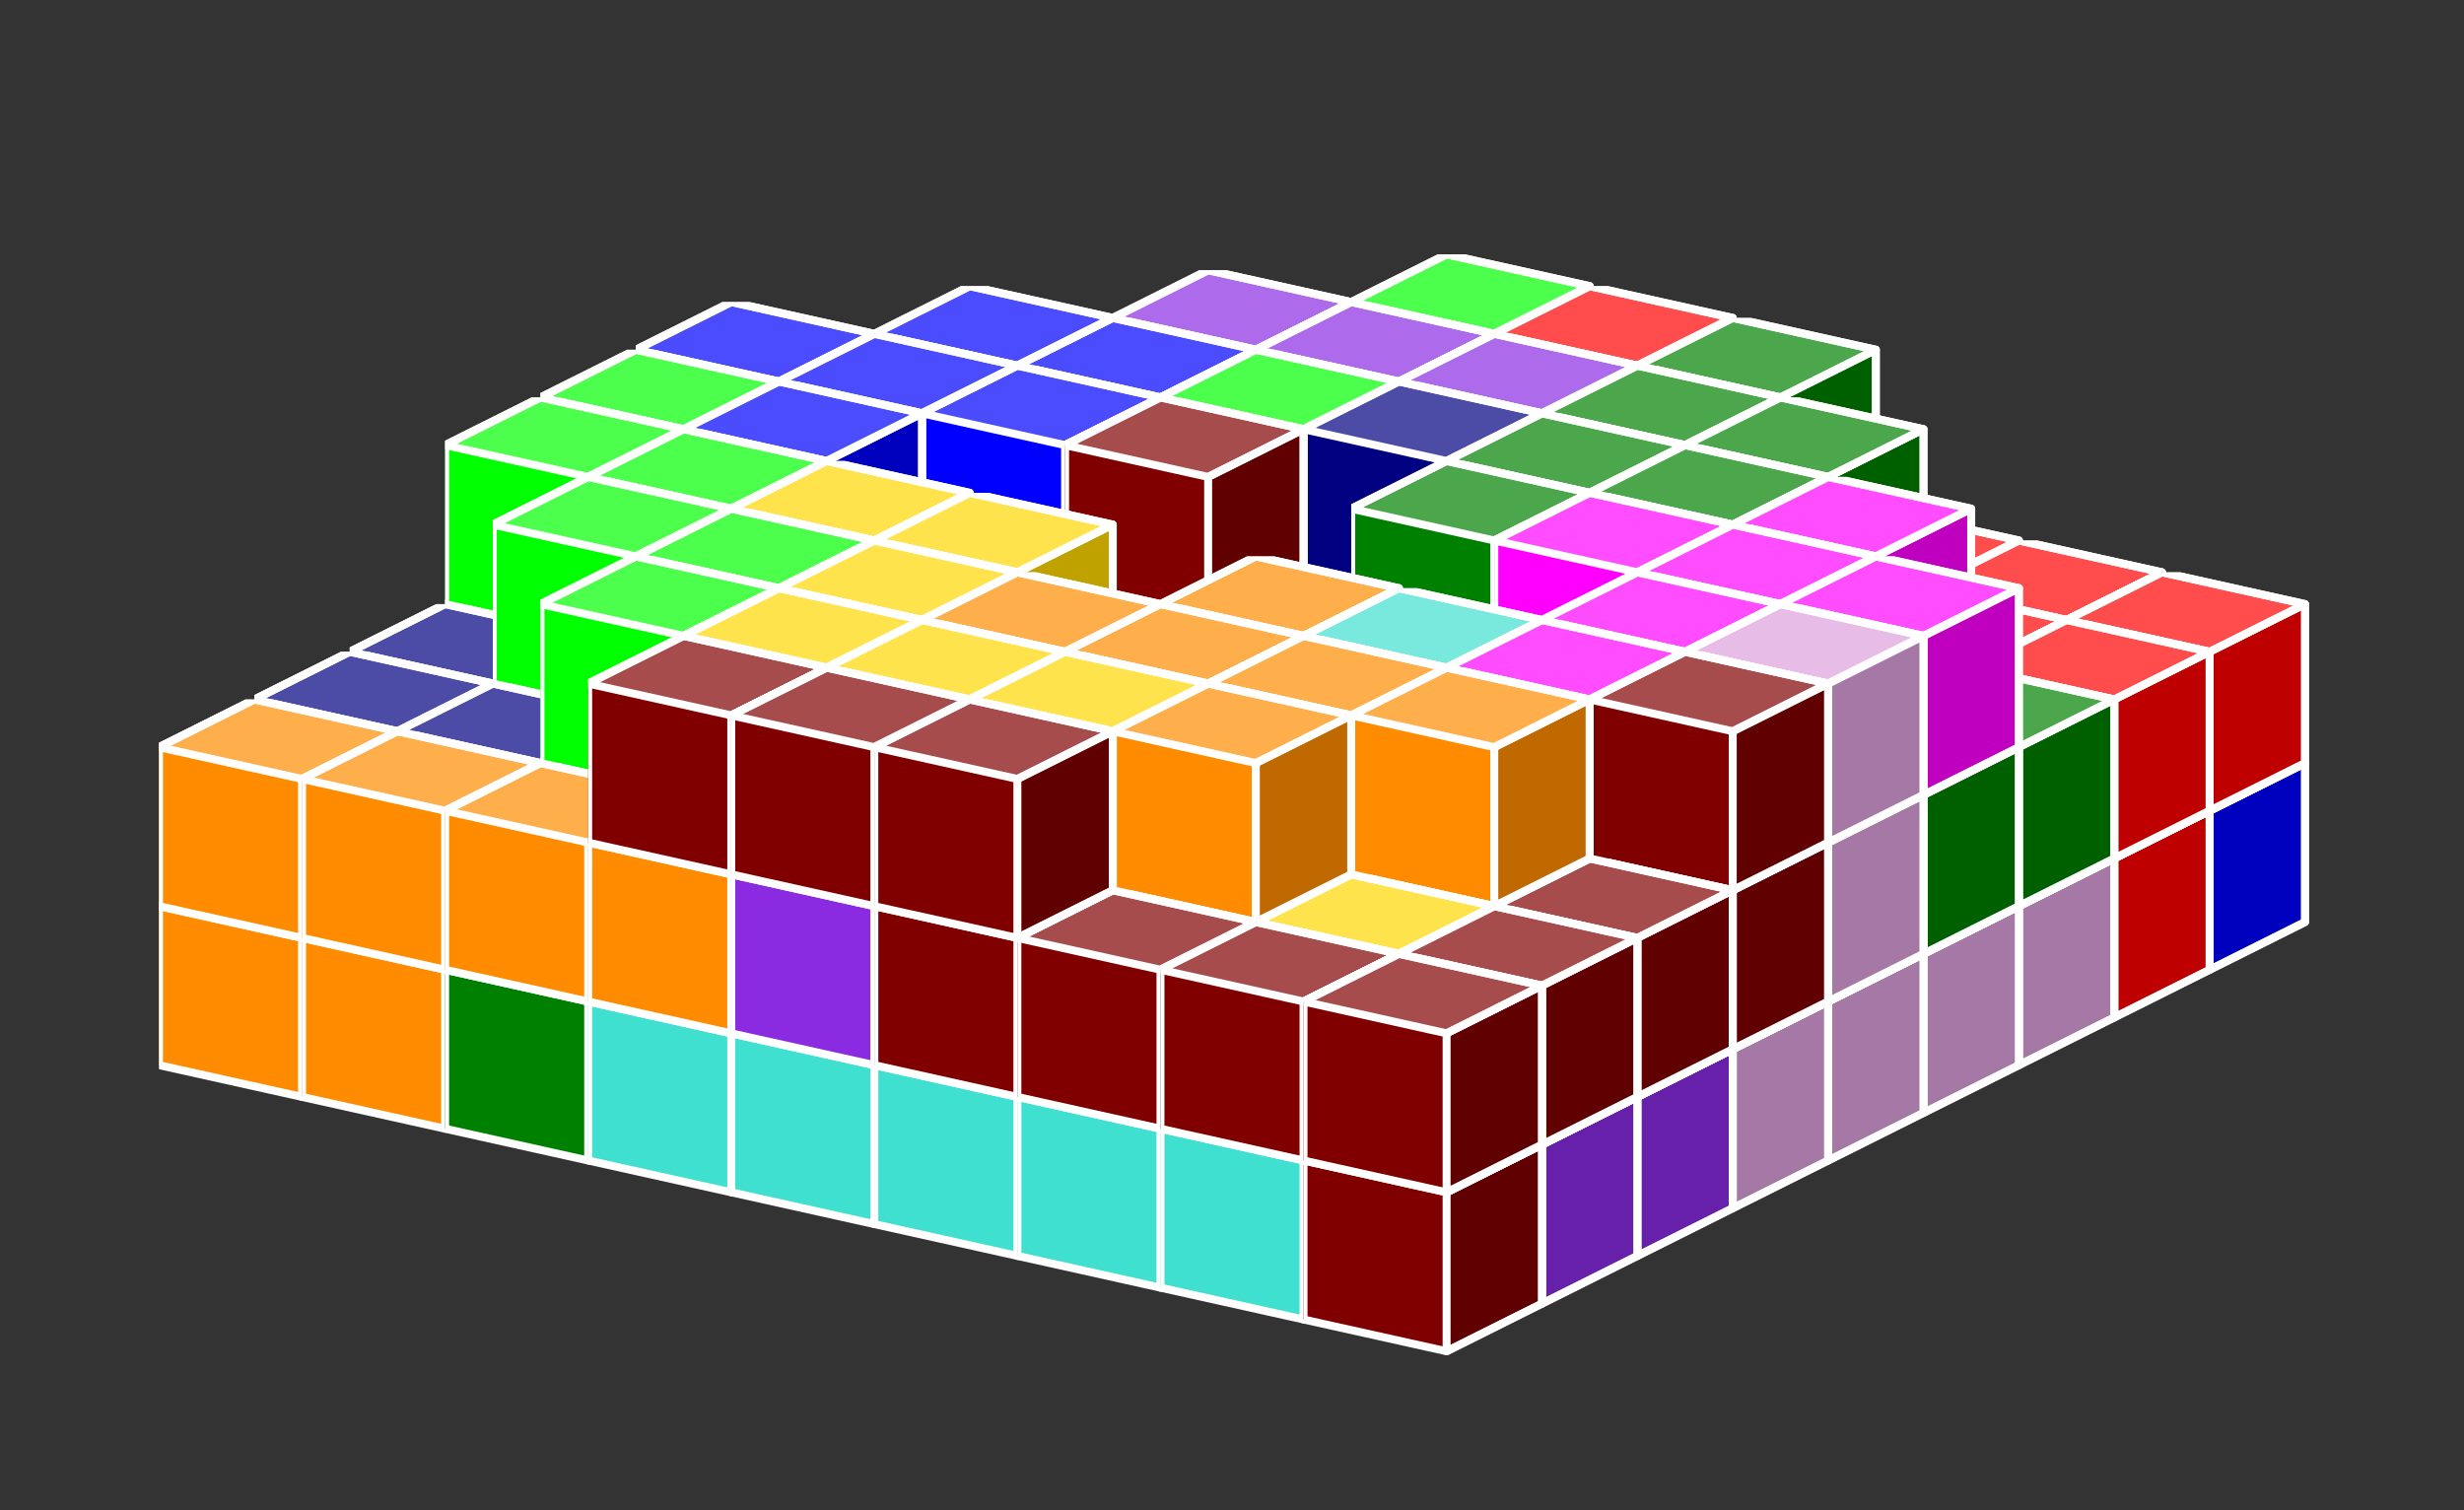 <?xml version="1.0" standalone="no"?>
<!-- Created by Polyform Puzzler (http://puzzler.sourceforge.net/) -->
<svg width="155.000" height="95.000"
     viewBox="0 0 155.000 95.000"
     xmlns="http://www.w3.org/2000/svg"
     xmlns:xlink="http://www.w3.org/1999/xlink">
<rect x="0" y="0" width="155.000" height="95.000" fill="#333333" stroke="none"/>
<defs>
<symbol id="cube0">
<polygon fill="gray" stroke="white"
         stroke-width="0.5" stroke-linejoin="round"
         points="0,13 9,15 15,12 15,2 6,0 0,3" />
<polygon fill="black" fill-opacity="0.25" stroke="white"
         stroke-width="0.5" stroke-linejoin="round"
         points="9,15 15,12 15,2 9,5" />
<polygon fill="white" fill-opacity="0.30" stroke="white"
         stroke-width="0.5" stroke-linejoin="round"
         points="0,3 9,5 15,2 6,0" />
</symbol>
<symbol id="cube1">
<polygon fill="black" stroke="white"
         stroke-width="0.5" stroke-linejoin="round"
         points="0,13 9,15 15,12 15,2 6,0 0,3" />
<polygon fill="black" fill-opacity="0.25" stroke="white"
         stroke-width="0.5" stroke-linejoin="round"
         points="9,15 15,12 15,2 9,5" />
<polygon fill="white" fill-opacity="0.30" stroke="white"
         stroke-width="0.5" stroke-linejoin="round"
         points="0,3 9,5 15,2 6,0" />
</symbol>
<symbol id="cubeA06">
<polygon fill="blue" stroke="white"
         stroke-width="0.5" stroke-linejoin="round"
         points="0,13 9,15 15,12 15,2 6,0 0,3" />
<polygon fill="black" fill-opacity="0.25" stroke="white"
         stroke-width="0.5" stroke-linejoin="round"
         points="9,15 15,12 15,2 9,5" />
<polygon fill="white" fill-opacity="0.30" stroke="white"
         stroke-width="0.5" stroke-linejoin="round"
         points="0,3 9,5 15,2 6,0" />
</symbol>
<symbol id="cubeC06">
<polygon fill="red" stroke="white"
         stroke-width="0.5" stroke-linejoin="round"
         points="0,13 9,15 15,12 15,2 6,0 0,3" />
<polygon fill="black" fill-opacity="0.25" stroke="white"
         stroke-width="0.5" stroke-linejoin="round"
         points="9,15 15,12 15,2 9,5" />
<polygon fill="white" fill-opacity="0.30" stroke="white"
         stroke-width="0.5" stroke-linejoin="round"
         points="0,3 9,5 15,2 6,0" />
</symbol>
<symbol id="cubeD06">
<polygon fill="green" stroke="white"
         stroke-width="0.5" stroke-linejoin="round"
         points="0,13 9,15 15,12 15,2 6,0 0,3" />
<polygon fill="black" fill-opacity="0.25" stroke="white"
         stroke-width="0.5" stroke-linejoin="round"
         points="9,15 15,12 15,2 9,5" />
<polygon fill="white" fill-opacity="0.30" stroke="white"
         stroke-width="0.5" stroke-linejoin="round"
         points="0,3 9,5 15,2 6,0" />
</symbol>
<symbol id="cubeE06">
<polygon fill="lime" stroke="white"
         stroke-width="0.5" stroke-linejoin="round"
         points="0,13 9,15 15,12 15,2 6,0 0,3" />
<polygon fill="black" fill-opacity="0.25" stroke="white"
         stroke-width="0.5" stroke-linejoin="round"
         points="9,15 15,12 15,2 9,5" />
<polygon fill="white" fill-opacity="0.30" stroke="white"
         stroke-width="0.5" stroke-linejoin="round"
         points="0,3 9,5 15,2 6,0" />
</symbol>
<symbol id="cubeF06">
<polygon fill="navy" stroke="white"
         stroke-width="0.5" stroke-linejoin="round"
         points="0,13 9,15 15,12 15,2 6,0 0,3" />
<polygon fill="black" fill-opacity="0.25" stroke="white"
         stroke-width="0.5" stroke-linejoin="round"
         points="9,15 15,12 15,2 9,5" />
<polygon fill="white" fill-opacity="0.30" stroke="white"
         stroke-width="0.5" stroke-linejoin="round"
         points="0,3 9,5 15,2 6,0" />
</symbol>
<symbol id="cubeF16">
<polygon fill="magenta" stroke="white"
         stroke-width="0.5" stroke-linejoin="round"
         points="0,13 9,15 15,12 15,2 6,0 0,3" />
<polygon fill="black" fill-opacity="0.25" stroke="white"
         stroke-width="0.5" stroke-linejoin="round"
         points="9,15 15,12 15,2 9,5" />
<polygon fill="white" fill-opacity="0.30" stroke="white"
         stroke-width="0.5" stroke-linejoin="round"
         points="0,3 9,5 15,2 6,0" />
</symbol>
<symbol id="cubeF26">
<polygon fill="darkorange" stroke="white"
         stroke-width="0.5" stroke-linejoin="round"
         points="0,13 9,15 15,12 15,2 6,0 0,3" />
<polygon fill="black" fill-opacity="0.25" stroke="white"
         stroke-width="0.5" stroke-linejoin="round"
         points="9,15 15,12 15,2 9,5" />
<polygon fill="white" fill-opacity="0.30" stroke="white"
         stroke-width="0.5" stroke-linejoin="round"
         points="0,3 9,5 15,2 6,0" />
</symbol>
<symbol id="cubeF36">
<polygon fill="turquoise" stroke="white"
         stroke-width="0.5" stroke-linejoin="round"
         points="0,13 9,15 15,12 15,2 6,0 0,3" />
<polygon fill="black" fill-opacity="0.25" stroke="white"
         stroke-width="0.5" stroke-linejoin="round"
         points="9,15 15,12 15,2 9,5" />
<polygon fill="white" fill-opacity="0.30" stroke="white"
         stroke-width="0.5" stroke-linejoin="round"
         points="0,3 9,5 15,2 6,0" />
</symbol>
<symbol id="cubeG06">
<polygon fill="blueviolet" stroke="white"
         stroke-width="0.5" stroke-linejoin="round"
         points="0,13 9,15 15,12 15,2 6,0 0,3" />
<polygon fill="black" fill-opacity="0.25" stroke="white"
         stroke-width="0.5" stroke-linejoin="round"
         points="9,15 15,12 15,2 9,5" />
<polygon fill="white" fill-opacity="0.30" stroke="white"
         stroke-width="0.5" stroke-linejoin="round"
         points="0,3 9,5 15,2 6,0" />
</symbol>
<symbol id="cubeH06">
<polygon fill="maroon" stroke="white"
         stroke-width="0.5" stroke-linejoin="round"
         points="0,13 9,15 15,12 15,2 6,0 0,3" />
<polygon fill="black" fill-opacity="0.25" stroke="white"
         stroke-width="0.5" stroke-linejoin="round"
         points="9,15 15,12 15,2 9,5" />
<polygon fill="white" fill-opacity="0.30" stroke="white"
         stroke-width="0.5" stroke-linejoin="round"
         points="0,3 9,5 15,2 6,0" />
</symbol>
<symbol id="cubeI06">
<polygon fill="gold" stroke="white"
         stroke-width="0.5" stroke-linejoin="round"
         points="0,13 9,15 15,12 15,2 6,0 0,3" />
<polygon fill="black" fill-opacity="0.25" stroke="white"
         stroke-width="0.5" stroke-linejoin="round"
         points="9,15 15,12 15,2 9,5" />
<polygon fill="white" fill-opacity="0.30" stroke="white"
         stroke-width="0.5" stroke-linejoin="round"
         points="0,3 9,5 15,2 6,0" />
</symbol>
<symbol id="cubeJ06">
<polygon fill="plum" stroke="white"
         stroke-width="0.5" stroke-linejoin="round"
         points="0,13 9,15 15,12 15,2 6,0 0,3" />
<polygon fill="black" fill-opacity="0.25" stroke="white"
         stroke-width="0.5" stroke-linejoin="round"
         points="9,15 15,12 15,2 9,5" />
<polygon fill="white" fill-opacity="0.30" stroke="white"
         stroke-width="0.5" stroke-linejoin="round"
         points="0,3 9,5 15,2 6,0" />
</symbol>
<symbol id="cubeK06">
<polygon fill="blue" stroke="white"
         stroke-width="0.5" stroke-linejoin="round"
         points="0,13 9,15 15,12 15,2 6,0 0,3" />
<polygon fill="black" fill-opacity="0.25" stroke="white"
         stroke-width="0.5" stroke-linejoin="round"
         points="9,15 15,12 15,2 9,5" />
<polygon fill="white" fill-opacity="0.30" stroke="white"
         stroke-width="0.5" stroke-linejoin="round"
         points="0,3 9,5 15,2 6,0" />
</symbol>
<symbol id="cubeL06">
<polygon fill="red" stroke="white"
         stroke-width="0.5" stroke-linejoin="round"
         points="0,13 9,15 15,12 15,2 6,0 0,3" />
<polygon fill="black" fill-opacity="0.25" stroke="white"
         stroke-width="0.5" stroke-linejoin="round"
         points="9,15 15,12 15,2 9,5" />
<polygon fill="white" fill-opacity="0.30" stroke="white"
         stroke-width="0.5" stroke-linejoin="round"
         points="0,3 9,5 15,2 6,0" />
</symbol>
<symbol id="cubeM06">
<polygon fill="green" stroke="white"
         stroke-width="0.5" stroke-linejoin="round"
         points="0,13 9,15 15,12 15,2 6,0 0,3" />
<polygon fill="black" fill-opacity="0.25" stroke="white"
         stroke-width="0.5" stroke-linejoin="round"
         points="9,15 15,12 15,2 9,5" />
<polygon fill="white" fill-opacity="0.30" stroke="white"
         stroke-width="0.5" stroke-linejoin="round"
         points="0,3 9,5 15,2 6,0" />
</symbol>
<symbol id="cubeN06">
<polygon fill="lime" stroke="white"
         stroke-width="0.5" stroke-linejoin="round"
         points="0,13 9,15 15,12 15,2 6,0 0,3" />
<polygon fill="black" fill-opacity="0.25" stroke="white"
         stroke-width="0.5" stroke-linejoin="round"
         points="9,15 15,12 15,2 9,5" />
<polygon fill="white" fill-opacity="0.30" stroke="white"
         stroke-width="0.5" stroke-linejoin="round"
         points="0,3 9,5 15,2 6,0" />
</symbol>
<symbol id="cubeN16">
<polygon fill="navy" stroke="white"
         stroke-width="0.5" stroke-linejoin="round"
         points="0,13 9,15 15,12 15,2 6,0 0,3" />
<polygon fill="black" fill-opacity="0.25" stroke="white"
         stroke-width="0.5" stroke-linejoin="round"
         points="9,15 15,12 15,2 9,5" />
<polygon fill="white" fill-opacity="0.30" stroke="white"
         stroke-width="0.5" stroke-linejoin="round"
         points="0,3 9,5 15,2 6,0" />
</symbol>
<symbol id="cubeO06">
<polygon fill="magenta" stroke="white"
         stroke-width="0.5" stroke-linejoin="round"
         points="0,13 9,15 15,12 15,2 6,0 0,3" />
<polygon fill="black" fill-opacity="0.25" stroke="white"
         stroke-width="0.5" stroke-linejoin="round"
         points="9,15 15,12 15,2 9,5" />
<polygon fill="white" fill-opacity="0.30" stroke="white"
         stroke-width="0.5" stroke-linejoin="round"
         points="0,3 9,5 15,2 6,0" />
</symbol>
<symbol id="cubeP06">
<polygon fill="darkorange" stroke="white"
         stroke-width="0.5" stroke-linejoin="round"
         points="0,13 9,15 15,12 15,2 6,0 0,3" />
<polygon fill="black" fill-opacity="0.25" stroke="white"
         stroke-width="0.5" stroke-linejoin="round"
         points="9,15 15,12 15,2 9,5" />
<polygon fill="white" fill-opacity="0.30" stroke="white"
         stroke-width="0.5" stroke-linejoin="round"
         points="0,3 9,5 15,2 6,0" />
</symbol>
<symbol id="cubeQ06">
<polygon fill="turquoise" stroke="white"
         stroke-width="0.5" stroke-linejoin="round"
         points="0,13 9,15 15,12 15,2 6,0 0,3" />
<polygon fill="black" fill-opacity="0.25" stroke="white"
         stroke-width="0.5" stroke-linejoin="round"
         points="9,15 15,12 15,2 9,5" />
<polygon fill="white" fill-opacity="0.30" stroke="white"
         stroke-width="0.5" stroke-linejoin="round"
         points="0,3 9,5 15,2 6,0" />
</symbol>
<symbol id="cubeR06">
<polygon fill="blueviolet" stroke="white"
         stroke-width="0.5" stroke-linejoin="round"
         points="0,13 9,15 15,12 15,2 6,0 0,3" />
<polygon fill="black" fill-opacity="0.25" stroke="white"
         stroke-width="0.5" stroke-linejoin="round"
         points="9,15 15,12 15,2 9,5" />
<polygon fill="white" fill-opacity="0.30" stroke="white"
         stroke-width="0.5" stroke-linejoin="round"
         points="0,3 9,5 15,2 6,0" />
</symbol>
<symbol id="cubeS06">
<polygon fill="maroon" stroke="white"
         stroke-width="0.5" stroke-linejoin="round"
         points="0,13 9,15 15,12 15,2 6,0 0,3" />
<polygon fill="black" fill-opacity="0.25" stroke="white"
         stroke-width="0.5" stroke-linejoin="round"
         points="9,15 15,12 15,2 9,5" />
<polygon fill="white" fill-opacity="0.30" stroke="white"
         stroke-width="0.5" stroke-linejoin="round"
         points="0,3 9,5 15,2 6,0" />
</symbol>
<symbol id="cubeT06">
<polygon fill="gold" stroke="white"
         stroke-width="0.5" stroke-linejoin="round"
         points="0,13 9,15 15,12 15,2 6,0 0,3" />
<polygon fill="black" fill-opacity="0.25" stroke="white"
         stroke-width="0.5" stroke-linejoin="round"
         points="9,15 15,12 15,2 9,5" />
<polygon fill="white" fill-opacity="0.30" stroke="white"
         stroke-width="0.5" stroke-linejoin="round"
         points="0,3 9,5 15,2 6,0" />
</symbol>
<symbol id="cubeT16">
<polygon fill="plum" stroke="white"
         stroke-width="0.5" stroke-linejoin="round"
         points="0,13 9,15 15,12 15,2 6,0 0,3" />
<polygon fill="black" fill-opacity="0.25" stroke="white"
         stroke-width="0.5" stroke-linejoin="round"
         points="9,15 15,12 15,2 9,5" />
<polygon fill="white" fill-opacity="0.30" stroke="white"
         stroke-width="0.5" stroke-linejoin="round"
         points="0,3 9,5 15,2 6,0" />
</symbol>
<symbol id="cubeU06">
<polygon fill="blue" stroke="white"
         stroke-width="0.5" stroke-linejoin="round"
         points="0,13 9,15 15,12 15,2 6,0 0,3" />
<polygon fill="black" fill-opacity="0.25" stroke="white"
         stroke-width="0.5" stroke-linejoin="round"
         points="9,15 15,12 15,2 9,5" />
<polygon fill="white" fill-opacity="0.30" stroke="white"
         stroke-width="0.5" stroke-linejoin="round"
         points="0,3 9,5 15,2 6,0" />
</symbol>
<symbol id="cubeV06">
<polygon fill="red" stroke="white"
         stroke-width="0.5" stroke-linejoin="round"
         points="0,13 9,15 15,12 15,2 6,0 0,3" />
<polygon fill="black" fill-opacity="0.25" stroke="white"
         stroke-width="0.5" stroke-linejoin="round"
         points="9,15 15,12 15,2 9,5" />
<polygon fill="white" fill-opacity="0.30" stroke="white"
         stroke-width="0.5" stroke-linejoin="round"
         points="0,3 9,5 15,2 6,0" />
</symbol>
<symbol id="cubeW06">
<polygon fill="green" stroke="white"
         stroke-width="0.5" stroke-linejoin="round"
         points="0,13 9,15 15,12 15,2 6,0 0,3" />
<polygon fill="black" fill-opacity="0.25" stroke="white"
         stroke-width="0.5" stroke-linejoin="round"
         points="9,15 15,12 15,2 9,5" />
<polygon fill="white" fill-opacity="0.30" stroke="white"
         stroke-width="0.5" stroke-linejoin="round"
         points="0,3 9,5 15,2 6,0" />
</symbol>
<symbol id="cubeW16">
<polygon fill="lime" stroke="white"
         stroke-width="0.5" stroke-linejoin="round"
         points="0,13 9,15 15,12 15,2 6,0 0,3" />
<polygon fill="black" fill-opacity="0.25" stroke="white"
         stroke-width="0.5" stroke-linejoin="round"
         points="9,15 15,12 15,2 9,5" />
<polygon fill="white" fill-opacity="0.30" stroke="white"
         stroke-width="0.5" stroke-linejoin="round"
         points="0,3 9,5 15,2 6,0" />
</symbol>
<symbol id="cubeW26">
<polygon fill="navy" stroke="white"
         stroke-width="0.5" stroke-linejoin="round"
         points="0,13 9,15 15,12 15,2 6,0 0,3" />
<polygon fill="black" fill-opacity="0.25" stroke="white"
         stroke-width="0.5" stroke-linejoin="round"
         points="9,15 15,12 15,2 9,5" />
<polygon fill="white" fill-opacity="0.30" stroke="white"
         stroke-width="0.5" stroke-linejoin="round"
         points="0,3 9,5 15,2 6,0" />
</symbol>
<symbol id="cubeX06">
<polygon fill="magenta" stroke="white"
         stroke-width="0.5" stroke-linejoin="round"
         points="0,13 9,15 15,12 15,2 6,0 0,3" />
<polygon fill="black" fill-opacity="0.25" stroke="white"
         stroke-width="0.5" stroke-linejoin="round"
         points="9,15 15,12 15,2 9,5" />
<polygon fill="white" fill-opacity="0.30" stroke="white"
         stroke-width="0.5" stroke-linejoin="round"
         points="0,3 9,5 15,2 6,0" />
</symbol>
<symbol id="cubeX16">
<polygon fill="darkorange" stroke="white"
         stroke-width="0.5" stroke-linejoin="round"
         points="0,13 9,15 15,12 15,2 6,0 0,3" />
<polygon fill="black" fill-opacity="0.25" stroke="white"
         stroke-width="0.5" stroke-linejoin="round"
         points="9,15 15,12 15,2 9,5" />
<polygon fill="white" fill-opacity="0.30" stroke="white"
         stroke-width="0.5" stroke-linejoin="round"
         points="0,3 9,5 15,2 6,0" />
</symbol>
<symbol id="cubeY06">
<polygon fill="turquoise" stroke="white"
         stroke-width="0.5" stroke-linejoin="round"
         points="0,13 9,15 15,12 15,2 6,0 0,3" />
<polygon fill="black" fill-opacity="0.25" stroke="white"
         stroke-width="0.5" stroke-linejoin="round"
         points="9,15 15,12 15,2 9,5" />
<polygon fill="white" fill-opacity="0.30" stroke="white"
         stroke-width="0.5" stroke-linejoin="round"
         points="0,3 9,5 15,2 6,0" />
</symbol>
<symbol id="cubeY16">
<polygon fill="blueviolet" stroke="white"
         stroke-width="0.5" stroke-linejoin="round"
         points="0,13 9,15 15,12 15,2 6,0 0,3" />
<polygon fill="black" fill-opacity="0.25" stroke="white"
         stroke-width="0.5" stroke-linejoin="round"
         points="9,15 15,12 15,2 9,5" />
<polygon fill="white" fill-opacity="0.30" stroke="white"
         stroke-width="0.5" stroke-linejoin="round"
         points="0,3 9,5 15,2 6,0" />
</symbol>
<symbol id="cubeZ06">
<polygon fill="maroon" stroke="white"
         stroke-width="0.5" stroke-linejoin="round"
         points="0,13 9,15 15,12 15,2 6,0 0,3" />
<polygon fill="black" fill-opacity="0.25" stroke="white"
         stroke-width="0.5" stroke-linejoin="round"
         points="9,15 15,12 15,2 9,5" />
<polygon fill="white" fill-opacity="0.30" stroke="white"
         stroke-width="0.5" stroke-linejoin="round"
         points="0,3 9,5 15,2 6,0" />
</symbol>
<symbol id="cubeZ16">
<polygon fill="gold" stroke="white"
         stroke-width="0.5" stroke-linejoin="round"
         points="0,13 9,15 15,12 15,2 6,0 0,3" />
<polygon fill="black" fill-opacity="0.25" stroke="white"
         stroke-width="0.5" stroke-linejoin="round"
         points="9,15 15,12 15,2 9,5" />
<polygon fill="white" fill-opacity="0.30" stroke="white"
         stroke-width="0.5" stroke-linejoin="round"
         points="0,3 9,5 15,2 6,0" />
</symbol>
</defs>
<g>
<use xlink:href="#cubeI06" x="58.000" y="30.000" />
<use xlink:href="#cubeI06" x="67.000" y="32.000" />
<use xlink:href="#cubeI06" x="76.000" y="34.000" />
<use xlink:href="#cubeI06" x="85.000" y="36.000" />
<use xlink:href="#cubeI06" x="94.000" y="38.000" />
<use xlink:href="#cubeI06" x="103.000" y="40.000" />
<use xlink:href="#cubeA06" x="112.000" y="42.000" />
<use xlink:href="#cubeA06" x="121.000" y="44.000" />
<use xlink:href="#cubeA06" x="130.000" y="46.000" />
<use xlink:href="#cubeJ06" x="58.000" y="20.000" />
<use xlink:href="#cubeJ06" x="67.000" y="22.000" />
<use xlink:href="#cubeJ06" x="76.000" y="24.000" />
<use xlink:href="#cubeE06" x="85.000" y="26.000" />
<use xlink:href="#cubeL06" x="94.000" y="28.000" />
<use xlink:href="#cubeL06" x="103.000" y="30.000" />
<use xlink:href="#cubeL06" x="112.000" y="32.000" />
<use xlink:href="#cubeL06" x="121.000" y="34.000" />
<use xlink:href="#cubeL06" x="130.000" y="36.000" />
<use xlink:href="#cubeE06" x="85.000" y="16.000" />
<use xlink:href="#cubeL06" x="94.000" y="18.000" />
<use xlink:href="#cubeD06" x="103.000" y="20.000" />
<use xlink:href="#cubeV06" x="52.000" y="33.000" />
<use xlink:href="#cubeV06" x="61.000" y="35.000" />
<use xlink:href="#cubeV06" x="70.000" y="37.000" />
<use xlink:href="#cubeE06" x="79.000" y="39.000" />
<use xlink:href="#cubeF16" x="88.000" y="41.000" />
<use xlink:href="#cubeC06" x="97.000" y="43.000" />
<use xlink:href="#cubeA06" x="106.000" y="45.000" />
<use xlink:href="#cubeA06" x="115.000" y="47.000" />
<use xlink:href="#cubeC06" x="124.000" y="49.000" />
<use xlink:href="#cubeJ06" x="52.000" y="23.000" />
<use xlink:href="#cubeG06" x="61.000" y="25.000" />
<use xlink:href="#cubeG06" x="70.000" y="27.000" />
<use xlink:href="#cubeE06" x="79.000" y="29.000" />
<use xlink:href="#cubeG06" x="88.000" y="31.000" />
<use xlink:href="#cubeC06" x="97.000" y="33.000" />
<use xlink:href="#cubeC06" x="106.000" y="35.000" />
<use xlink:href="#cubeC06" x="115.000" y="37.000" />
<use xlink:href="#cubeC06" x="124.000" y="39.000" />
<use xlink:href="#cubeG06" x="70.000" y="17.000" />
<use xlink:href="#cubeG06" x="79.000" y="19.000" />
<use xlink:href="#cubeG06" x="88.000" y="21.000" />
<use xlink:href="#cubeD06" x="97.000" y="23.000" />
<use xlink:href="#cubeD06" x="106.000" y="25.000" />
<use xlink:href="#cubeV06" x="46.000" y="36.000" />
<use xlink:href="#cubeF16" x="55.000" y="38.000" />
<use xlink:href="#cubeF16" x="64.000" y="40.000" />
<use xlink:href="#cubeF16" x="73.000" y="42.000" />
<use xlink:href="#cubeF16" x="82.000" y="44.000" />
<use xlink:href="#cubeF06" x="91.000" y="46.000" />
<use xlink:href="#cubeA06" x="100.000" y="48.000" />
<use xlink:href="#cubeF36" x="109.000" y="50.000" />
<use xlink:href="#cubeT16" x="118.000" y="52.000" />
<use xlink:href="#cubeJ06" x="46.000" y="26.000" />
<use xlink:href="#cubeJ06" x="55.000" y="28.000" />
<use xlink:href="#cubeN06" x="64.000" y="30.000" />
<use xlink:href="#cubeE06" x="73.000" y="32.000" />
<use xlink:href="#cubeF06" x="82.000" y="34.000" />
<use xlink:href="#cubeF06" x="91.000" y="36.000" />
<use xlink:href="#cubeF06" x="100.000" y="38.000" />
<use xlink:href="#cubeF06" x="109.000" y="40.000" />
<use xlink:href="#cubeW06" x="118.000" y="42.000" />
<use xlink:href="#cubeK06" x="55.000" y="18.000" />
<use xlink:href="#cubeK06" x="64.000" y="20.000" />
<use xlink:href="#cubeE06" x="73.000" y="22.000" />
<use xlink:href="#cubeF06" x="82.000" y="24.000" />
<use xlink:href="#cubeD06" x="91.000" y="26.000" />
<use xlink:href="#cubeD06" x="100.000" y="28.000" />
<use xlink:href="#cubeX06" x="109.000" y="30.000" />
<use xlink:href="#cubeV06" x="40.000" y="39.000" />
<use xlink:href="#cubeF26" x="49.000" y="41.000" />
<use xlink:href="#cubeF16" x="58.000" y="43.000" />
<use xlink:href="#cubeH06" x="67.000" y="45.000" />
<use xlink:href="#cubeO06" x="76.000" y="47.000" />
<use xlink:href="#cubeO06" x="85.000" y="49.000" />
<use xlink:href="#cubeO06" x="94.000" y="51.000" />
<use xlink:href="#cubeF36" x="103.000" y="53.000" />
<use xlink:href="#cubeT16" x="112.000" y="55.000" />
<use xlink:href="#cubeN16" x="40.000" y="29.000" />
<use xlink:href="#cubeN06" x="49.000" y="31.000" />
<use xlink:href="#cubeN06" x="58.000" y="33.000" />
<use xlink:href="#cubeH06" x="67.000" y="35.000" />
<use xlink:href="#cubeO06" x="76.000" y="37.000" />
<use xlink:href="#cubeO06" x="85.000" y="39.000" />
<use xlink:href="#cubeO06" x="94.000" y="41.000" />
<use xlink:href="#cubeW06" x="103.000" y="43.000" />
<use xlink:href="#cubeW06" x="112.000" y="45.000" />
<use xlink:href="#cubeK06" x="40.000" y="19.000" />
<use xlink:href="#cubeK06" x="49.000" y="21.000" />
<use xlink:href="#cubeK06" x="58.000" y="23.000" />
<use xlink:href="#cubeH06" x="67.000" y="25.000" />
<use xlink:href="#cubeD06" x="85.000" y="29.000" />
<use xlink:href="#cubeX06" x="94.000" y="31.000" />
<use xlink:href="#cubeX06" x="103.000" y="33.000" />
<use xlink:href="#cubeX06" x="112.000" y="35.000" />
<use xlink:href="#cubeV06" x="34.000" y="42.000" />
<use xlink:href="#cubeF26" x="43.000" y="44.000" />
<use xlink:href="#cubeF26" x="52.000" y="46.000" />
<use xlink:href="#cubeF26" x="61.000" y="48.000" />
<use xlink:href="#cubeF36" x="79.000" y="52.000" />
<use xlink:href="#cubeF36" x="88.000" y="54.000" />
<use xlink:href="#cubeF36" x="97.000" y="56.000" />
<use xlink:href="#cubeT16" x="106.000" y="58.000" />
<use xlink:href="#cubeN16" x="34.000" y="32.000" />
<use xlink:href="#cubeN06" x="43.000" y="34.000" />
<use xlink:href="#cubeN06" x="52.000" y="36.000" />
<use xlink:href="#cubeH06" x="61.000" y="38.000" />
<use xlink:href="#cubeW06" x="79.000" y="42.000" />
<use xlink:href="#cubeW06" x="88.000" y="44.000" />
<use xlink:href="#cubeW06" x="97.000" y="46.000" />
<use xlink:href="#cubeT16" x="106.000" y="48.000" />
<use xlink:href="#cubeW16" x="34.000" y="22.000" />
<use xlink:href="#cubeK06" x="43.000" y="24.000" />
<use xlink:href="#cubeX06" x="97.000" y="36.000" />
<use xlink:href="#cubeT16" x="106.000" y="38.000" />
<use xlink:href="#cubeM06" x="28.000" y="45.000" />
<use xlink:href="#cubeM06" x="37.000" y="47.000" />
<use xlink:href="#cubeF26" x="46.000" y="49.000" />
<use xlink:href="#cubeH06" x="55.000" y="51.000" />
<use xlink:href="#cubeQ06" x="64.000" y="53.000" />
<use xlink:href="#cubeQ06" x="73.000" y="55.000" />
<use xlink:href="#cubeF36" x="82.000" y="57.000" />
<use xlink:href="#cubeR06" x="91.000" y="59.000" />
<use xlink:href="#cubeT16" x="100.000" y="61.000" />
<use xlink:href="#cubeN16" x="28.000" y="35.000" />
<use xlink:href="#cubeN06" x="37.000" y="37.000" />
<use xlink:href="#cubeW26" x="46.000" y="39.000" />
<use xlink:href="#cubeH06" x="55.000" y="41.000" />
<use xlink:href="#cubeQ06" x="64.000" y="43.000" />
<use xlink:href="#cubeQ06" x="73.000" y="45.000" />
<use xlink:href="#cubeQ06" x="82.000" y="47.000" />
<use xlink:href="#cubeT06" x="91.000" y="49.000" />
<use xlink:href="#cubeZ06" x="100.000" y="51.000" />
<use xlink:href="#cubeW16" x="28.000" y="25.000" />
<use xlink:href="#cubeW16" x="37.000" y="27.000" />
<use xlink:href="#cubeZ16" x="46.000" y="29.000" />
<use xlink:href="#cubeZ16" x="55.000" y="31.000" />
<use xlink:href="#cubeX16" x="73.000" y="35.000" />
<use xlink:href="#cubeQ06" x="82.000" y="37.000" />
<use xlink:href="#cubeX06" x="91.000" y="39.000" />
<use xlink:href="#cubeZ06" x="100.000" y="41.000" />
<use xlink:href="#cubeN16" x="22.000" y="48.000" />
<use xlink:href="#cubeM06" x="31.000" y="50.000" />
<use xlink:href="#cubeF26" x="40.000" y="52.000" />
<use xlink:href="#cubeU06" x="49.000" y="54.000" />
<use xlink:href="#cubeU06" x="58.000" y="56.000" />
<use xlink:href="#cubeU06" x="67.000" y="58.000" />
<use xlink:href="#cubeU06" x="76.000" y="60.000" />
<use xlink:href="#cubeR06" x="85.000" y="62.000" />
<use xlink:href="#cubeR06" x="94.000" y="64.000" />
<use xlink:href="#cubeN16" x="22.000" y="38.000" />
<use xlink:href="#cubeW26" x="31.000" y="40.000" />
<use xlink:href="#cubeW26" x="40.000" y="42.000" />
<use xlink:href="#cubeW26" x="49.000" y="44.000" />
<use xlink:href="#cubeT06" x="58.000" y="46.000" />
<use xlink:href="#cubeT06" x="67.000" y="48.000" />
<use xlink:href="#cubeT06" x="76.000" y="50.000" />
<use xlink:href="#cubeT06" x="85.000" y="52.000" />
<use xlink:href="#cubeZ06" x="94.000" y="54.000" />
<use xlink:href="#cubeW16" x="31.000" y="30.000" />
<use xlink:href="#cubeW16" x="40.000" y="32.000" />
<use xlink:href="#cubeZ16" x="49.000" y="34.000" />
<use xlink:href="#cubeX16" x="58.000" y="36.000" />
<use xlink:href="#cubeX16" x="67.000" y="38.000" />
<use xlink:href="#cubeX16" x="76.000" y="40.000" />
<use xlink:href="#cubeX16" x="85.000" y="42.000" />
<use xlink:href="#cubeN16" x="16.000" y="51.000" />
<use xlink:href="#cubeM06" x="25.000" y="53.000" />
<use xlink:href="#cubeM06" x="34.000" y="55.000" />
<use xlink:href="#cubeU06" x="43.000" y="57.000" />
<use xlink:href="#cubeY06" x="52.000" y="59.000" />
<use xlink:href="#cubeU06" x="61.000" y="61.000" />
<use xlink:href="#cubeR06" x="70.000" y="63.000" />
<use xlink:href="#cubeR06" x="79.000" y="65.000" />
<use xlink:href="#cubeR06" x="88.000" y="67.000" />
<use xlink:href="#cubeW26" x="16.000" y="41.000" />
<use xlink:href="#cubeW26" x="25.000" y="43.000" />
<use xlink:href="#cubeY16" x="34.000" y="45.000" />
<use xlink:href="#cubeY16" x="43.000" y="47.000" />
<use xlink:href="#cubeY16" x="52.000" y="49.000" />
<use xlink:href="#cubeY16" x="61.000" y="51.000" />
<use xlink:href="#cubeY16" x="70.000" y="53.000" />
<use xlink:href="#cubeT06" x="79.000" y="55.000" />
<use xlink:href="#cubeZ06" x="88.000" y="57.000" />
<use xlink:href="#cubeW16" x="34.000" y="35.000" />
<use xlink:href="#cubeZ16" x="43.000" y="37.000" />
<use xlink:href="#cubeZ16" x="52.000" y="39.000" />
<use xlink:href="#cubeZ16" x="61.000" y="41.000" />
<use xlink:href="#cubeX16" x="70.000" y="43.000" />
<use xlink:href="#cubeP06" x="10.000" y="54.000" />
<use xlink:href="#cubeP06" x="19.000" y="56.000" />
<use xlink:href="#cubeM06" x="28.000" y="58.000" />
<use xlink:href="#cubeY06" x="37.000" y="60.000" />
<use xlink:href="#cubeY06" x="46.000" y="62.000" />
<use xlink:href="#cubeY06" x="55.000" y="64.000" />
<use xlink:href="#cubeY06" x="64.000" y="66.000" />
<use xlink:href="#cubeY06" x="73.000" y="68.000" />
<use xlink:href="#cubeZ06" x="82.000" y="70.000" />
<use xlink:href="#cubeP06" x="10.000" y="44.000" />
<use xlink:href="#cubeP06" x="19.000" y="46.000" />
<use xlink:href="#cubeP06" x="28.000" y="48.000" />
<use xlink:href="#cubeP06" x="37.000" y="50.000" />
<use xlink:href="#cubeY16" x="46.000" y="52.000" />
<use xlink:href="#cubeS06" x="55.000" y="54.000" />
<use xlink:href="#cubeS06" x="64.000" y="56.000" />
<use xlink:href="#cubeS06" x="73.000" y="58.000" />
<use xlink:href="#cubeZ06" x="82.000" y="60.000" />
<use xlink:href="#cubeS06" x="37.000" y="40.000" />
<use xlink:href="#cubeS06" x="46.000" y="42.000" />
<use xlink:href="#cubeS06" x="55.000" y="44.000" />
</g>
</svg>
